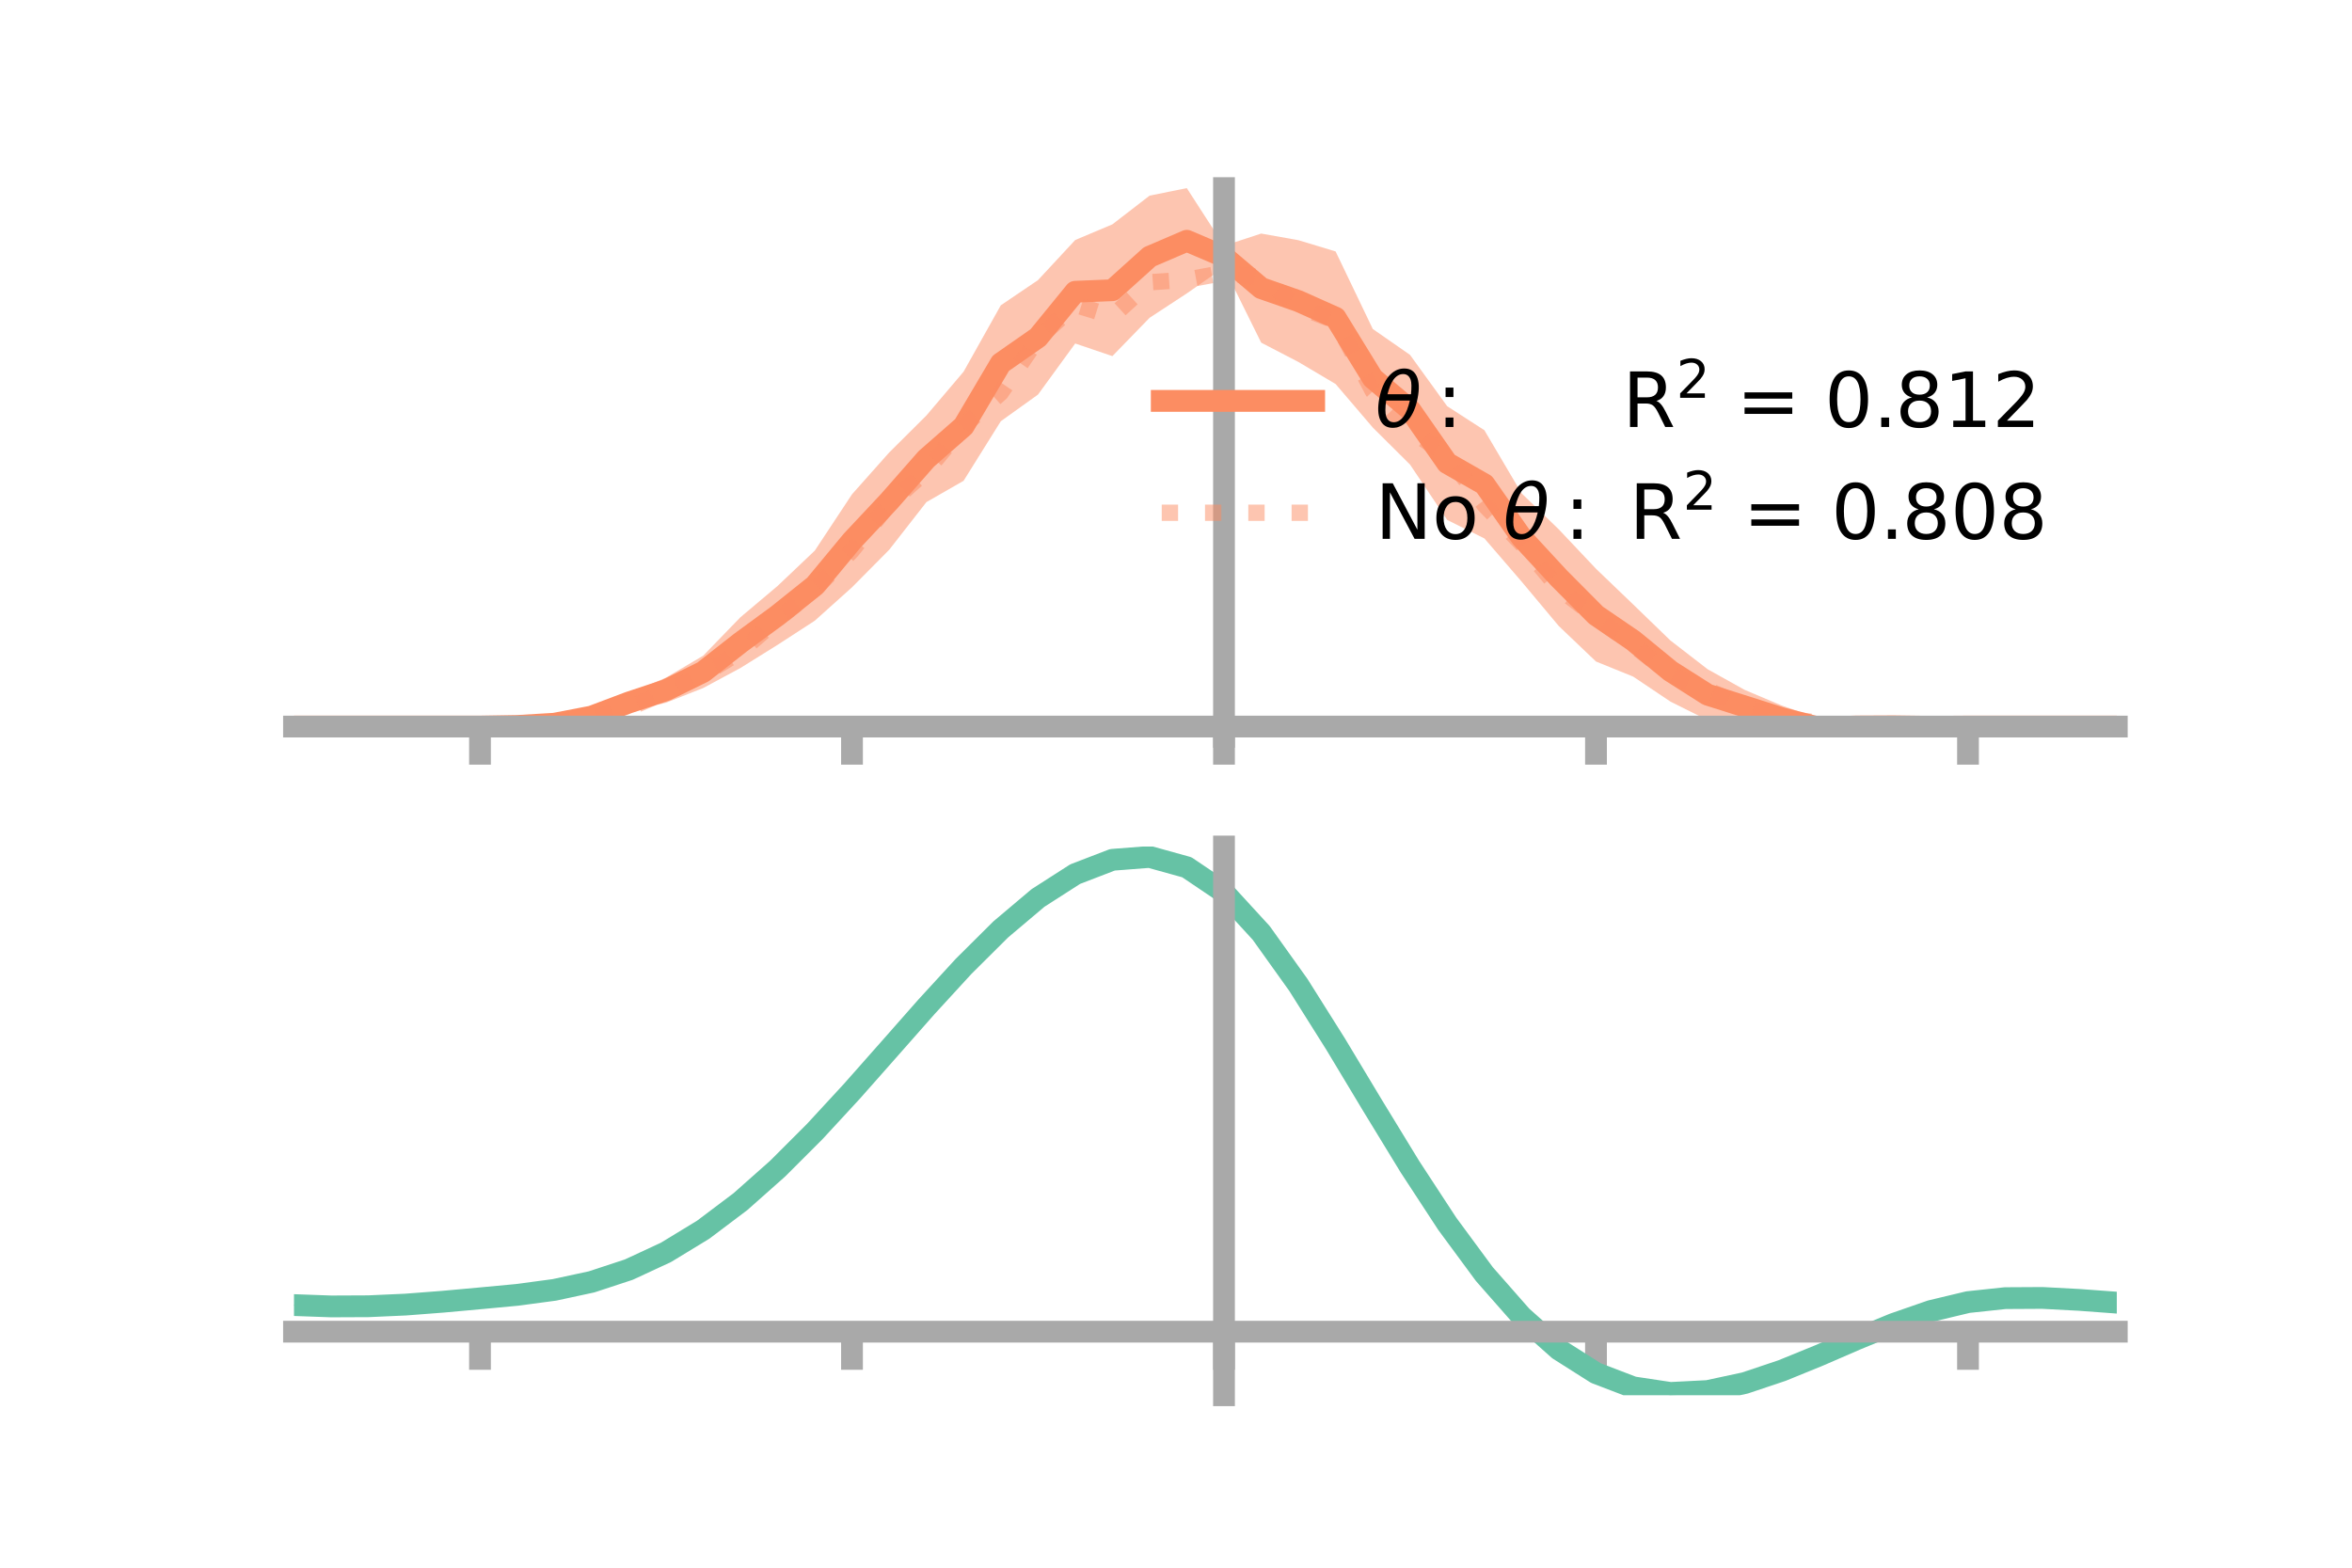 <?xml version="1.0" encoding="utf-8" standalone="no"?>
<!DOCTYPE svg PUBLIC "-//W3C//DTD SVG 1.1//EN"
  "http://www.w3.org/Graphics/SVG/1.1/DTD/svg11.dtd">
<!-- Created with matplotlib (https://matplotlib.org/) -->
<svg height="144pt" version="1.1" viewBox="0 0 216 144" width="216pt" xmlns="http://www.w3.org/2000/svg" xmlns:xlink="http://www.w3.org/1999/xlink">
 <defs>
  <style type="text/css">*{stroke-linecap:butt;stroke-linejoin:round;}</style>
 </defs>
 <g id="figure_1">
  <g id="patch_1">
   <path d="M 0 144 
L 216 144 
L 216 0 
L 0 0 
z
" style="fill:none;"/>
  </g>
  <g id="axes_1">
   <g id="patch_2">
    <path d="M 27 67.68 
L 194.4 67.68 
L 194.4 17.28 
L 27 17.28 
z
" style="fill:none;"/>
   </g>
   <g id="PolyCollection_1">
    <path clip-path="url(#p701e94f5ba)" d="M 27 66.739 
L 27 66.739 
L 30.416 66.739 
L 33.833 66.739 
L 37.249 66.739 
L 40.665 66.739 
L 44.082 66.739 
L 47.498 66.551 
L 50.914 66.093 
L 54.331 65.29 
L 57.747 63.69 
L 61.163 62.244 
L 64.58 60.227 
L 67.996 56.701 
L 71.412 53.821 
L 74.829 50.576 
L 78.245 45.404 
L 81.661 41.563 
L 85.078 38.164 
L 88.494 34.14 
L 91.91 28.044 
L 95.327 25.729 
L 98.743 22.048 
L 102.159 20.607 
L 105.576 17.969 
L 108.992 17.28 
L 112.408 22.572 
L 115.824 21.453 
L 119.241 22.063 
L 122.657 23.095 
L 126.073 30.219 
L 129.49 32.595 
L 132.906 37.313 
L 136.322 39.518 
L 139.739 45.315 
L 143.155 48.626 
L 146.571 52.244 
L 149.988 55.524 
L 153.404 58.83 
L 156.82 61.47 
L 160.237 63.376 
L 163.653 64.815 
L 167.069 66.001 
L 170.486 66.2 
L 173.902 66.336 
L 177.318 66.629 
L 180.735 66.739 
L 184.151 66.739 
L 187.567 66.739 
L 190.984 66.739 
L 194.4 66.739 
L 194.4 66.739 
L 194.4 66.739 
L 190.984 66.739 
L 187.567 66.739 
L 184.151 66.739 
L 180.735 66.74 
L 177.318 66.892 
L 173.902 67.095 
L 170.486 67.265 
L 167.069 67.68 
L 163.653 67.142 
L 160.237 66.408 
L 156.82 66.149 
L 153.404 64.443 
L 149.988 62.151 
L 146.571 60.764 
L 143.155 57.506 
L 139.739 53.421 
L 136.322 49.458 
L 132.906 47.76 
L 129.49 42.67 
L 126.073 39.273 
L 122.657 35.273 
L 119.241 33.249 
L 115.824 31.474 
L 112.408 24.572 
L 108.992 26.951 
L 105.576 29.191 
L 102.159 32.711 
L 98.743 31.552 
L 95.327 36.244 
L 91.91 38.693 
L 88.494 44.162 
L 85.078 46.122 
L 81.661 50.5 
L 78.245 53.948 
L 74.829 57.014 
L 71.412 59.231 
L 67.996 61.361 
L 64.58 63.198 
L 61.163 64.548 
L 57.747 65.374 
L 54.331 66.352 
L 50.914 66.863 
L 47.498 66.813 
L 44.082 66.739 
L 40.665 66.739 
L 37.249 66.739 
L 33.833 66.739 
L 30.416 66.739 
L 27 66.739 
z
" style="fill:#fc8d62;fill-opacity:0.5;"/>
   </g>
   <g id="matplotlib.axis_1">
    <g id="xtick_1">
     <g id="line2d_1">
      <defs>
       <path d="M 0 0 
L 0 3.5 
" id="mfe2e930b22" style="stroke:#a9a9a9;stroke-width:2;"/>
      </defs>
      <g>
       <use style="fill:#a9a9a9;stroke:#a9a9a9;stroke-width:2;" x="44.082" xlink:href="#mfe2e930b22" y="66.739"/>
      </g>
     </g>
    </g>
    <g id="xtick_2">
     <g id="line2d_2">
      <g>
       <use style="fill:#a9a9a9;stroke:#a9a9a9;stroke-width:2;" x="78.245" xlink:href="#mfe2e930b22" y="66.739"/>
      </g>
     </g>
    </g>
    <g id="xtick_3">
     <g id="line2d_3">
      <g>
       <use style="fill:#a9a9a9;stroke:#a9a9a9;stroke-width:2;" x="112.408" xlink:href="#mfe2e930b22" y="66.739"/>
      </g>
     </g>
    </g>
    <g id="xtick_4">
     <g id="line2d_4">
      <g>
       <use style="fill:#a9a9a9;stroke:#a9a9a9;stroke-width:2;" x="146.571" xlink:href="#mfe2e930b22" y="66.739"/>
      </g>
     </g>
    </g>
    <g id="xtick_5">
     <g id="line2d_5">
      <g>
       <use style="fill:#a9a9a9;stroke:#a9a9a9;stroke-width:2;" x="180.735" xlink:href="#mfe2e930b22" y="66.739"/>
      </g>
     </g>
    </g>
   </g>
   <g id="matplotlib.axis_2"/>
   <g id="line2d_6">
    <path clip-path="url(#p701e94f5ba)" d="M 27 66.739 
L 30.416 66.739 
L 33.833 66.739 
L 37.249 66.739 
L 40.665 66.739 
L 44.082 66.739 
L 47.498 66.682 
L 50.914 66.478 
L 54.331 65.821 
L 57.747 64.532 
L 61.163 63.396 
L 64.58 61.712 
L 67.996 59.031 
L 71.412 56.526 
L 74.829 53.795 
L 78.245 49.676 
L 81.661 46.031 
L 85.078 42.143 
L 88.494 39.151 
L 91.91 33.369 
L 95.327 30.987 
L 98.743 26.8 
L 102.159 26.659 
L 105.576 23.58 
L 108.992 22.115 
L 112.408 23.572 
L 115.824 26.464 
L 119.241 27.656 
L 122.657 29.184 
L 126.073 34.746 
L 129.49 37.633 
L 132.906 42.537 
L 136.322 44.488 
L 139.739 49.368 
L 143.155 53.066 
L 146.571 56.504 
L 149.988 58.837 
L 153.404 61.637 
L 156.82 63.81 
L 160.237 64.892 
L 163.653 65.979 
L 167.069 66.841 
L 170.486 66.732 
L 173.902 66.716 
L 177.318 66.761 
L 180.735 66.739 
L 184.151 66.739 
L 187.567 66.739 
L 190.984 66.739 
L 194.4 66.739 
" style="fill:none;stroke:#fc8d62;stroke-linecap:square;stroke-width:2;"/>
   </g>
   <g id="line2d_7">
    <path clip-path="url(#p701e94f5ba)" d="M 27 66.739 
L 30.416 66.739 
L 33.833 66.739 
L 37.249 66.739 
L 40.665 66.739 
L 44.082 66.739 
L 47.498 66.67 
L 50.914 66.387 
L 54.331 65.96 
L 57.747 65.025 
L 61.163 63.577 
L 64.58 61.939 
L 67.996 59.86 
L 71.412 56.873 
L 74.829 54.14 
L 78.245 50.565 
L 81.661 46.297 
L 85.078 43.244 
L 88.494 39.132 
L 91.91 36.082 
L 95.327 31.101 
L 98.743 27.999 
L 102.159 29.054 
L 105.576 25.929 
L 108.992 25.692 
L 112.408 25.061 
L 115.824 25.496 
L 119.241 28.175 
L 122.657 29.472 
L 126.073 35.918 
L 129.49 39.505 
L 132.906 41.825 
L 136.322 46.378 
L 139.739 49.929 
L 143.155 54.048 
L 146.571 56.653 
L 149.988 59.249 
L 153.404 61.936 
L 156.82 63.383 
L 160.237 64.91 
L 163.653 65.984 
L 167.069 66.39 
L 170.486 66.622 
L 173.902 66.834 
L 177.318 66.773 
L 180.735 66.739 
L 184.151 66.739 
L 187.567 66.739 
L 190.984 66.739 
L 194.4 66.739 
" style="fill:none;stroke:#fc8d62;stroke-dasharray:1.5,2.475;stroke-dashoffset:0;stroke-opacity:0.5;stroke-width:1.5;"/>
   </g>
   <g id="patch_3">
    <path d="M 112.408 67.68 
L 112.408 17.28 
" style="fill:none;stroke:#a9a9a9;stroke-linecap:square;stroke-linejoin:miter;stroke-width:2;"/>
   </g>
   <g id="patch_4">
    <path d="M 194.4 67.68 
L 194.4 17.28 
" style="fill:none;"/>
   </g>
   <g id="patch_5">
    <path d="M 27 66.739 
L 194.4 66.739 
" style="fill:none;stroke:#a9a9a9;stroke-linecap:square;stroke-linejoin:miter;stroke-width:2;"/>
   </g>
   <g id="patch_6">
    <path d="M 27 17.28 
L 194.4 17.28 
" style="fill:none;"/>
   </g>
   <g id="legend_1">
    <g id="line2d_8">
     <path d="M 106.69 36.824 
L 120.69 36.824 
" style="fill:none;stroke:#fc8d62;stroke-linecap:square;stroke-width:2;"/>
    </g>
    <g id="line2d_9"/>
    <g id="text_1">
     <!-- $\theta:$      R$^{2}$ = 0.812 -->
     <g transform="translate(126.29 39.274)scale(0.07 -0.07)">
      <defs>
       <path d="M 45.516 34.672 
L 14.453 34.672 
Q 12.359 20.062 14.5 13.875 
Q 17.188 6.25 24.469 6.25 
Q 31.781 6.25 37.359 13.922 
Q 42.234 20.656 45.516 34.672 
z
M 47.016 42.969 
Q 48.344 56.844 46.625 61.719 
Q 43.953 69.438 36.766 69.438 
Q 29.297 69.438 23.828 61.812 
Q 19.531 55.672 16.156 42.969 
z
M 38.188 76.766 
Q 49.906 76.766 54.594 66.406 
Q 59.281 56.109 55.719 37.844 
Q 52.203 19.625 43.453 9.281 
Q 34.766 -1.125 23.047 -1.125 
Q 11.281 -1.125 6.641 9.281 
Q 2 19.625 5.516 37.844 
Q 9.078 56.109 17.719 66.406 
Q 26.422 76.766 38.188 76.766 
z
" id="DejaVuSans-Oblique-952"/>
       <path d="M 11.719 12.406 
L 22.016 12.406 
L 22.016 0 
L 11.719 0 
z
M 11.719 51.703 
L 22.016 51.703 
L 22.016 39.312 
L 11.719 39.312 
z
" id="DejaVuSans-58"/>
       <path id="DejaVuSans-32"/>
       <path d="M 44.391 34.188 
Q 47.562 33.109 50.562 29.594 
Q 53.562 26.078 56.594 19.922 
L 66.609 0 
L 56 0 
L 46.688 18.703 
Q 43.062 26.031 39.672 28.422 
Q 36.281 30.812 30.422 30.812 
L 19.672 30.812 
L 19.672 0 
L 9.812 0 
L 9.812 72.906 
L 32.078 72.906 
Q 44.578 72.906 50.734 67.672 
Q 56.891 62.453 56.891 51.906 
Q 56.891 45.016 53.688 40.469 
Q 50.484 35.938 44.391 34.188 
z
M 19.672 64.797 
L 19.672 38.922 
L 32.078 38.922 
Q 39.203 38.922 42.844 42.219 
Q 46.484 45.516 46.484 51.906 
Q 46.484 58.297 42.844 61.547 
Q 39.203 64.797 32.078 64.797 
z
" id="DejaVuSans-82"/>
       <path d="M 19.188 8.297 
L 53.609 8.297 
L 53.609 0 
L 7.328 0 
L 7.328 8.297 
Q 12.938 14.109 22.625 23.891 
Q 32.328 33.688 34.812 36.531 
Q 39.547 41.844 41.422 45.531 
Q 43.312 49.219 43.312 52.781 
Q 43.312 58.594 39.234 62.25 
Q 35.156 65.922 28.609 65.922 
Q 23.969 65.922 18.812 64.312 
Q 13.672 62.703 7.812 59.422 
L 7.812 69.391 
Q 13.766 71.781 18.938 73 
Q 24.125 74.219 28.422 74.219 
Q 39.75 74.219 46.484 68.547 
Q 53.219 62.891 53.219 53.422 
Q 53.219 48.922 51.531 44.891 
Q 49.859 40.875 45.406 35.406 
Q 44.188 33.984 37.641 27.219 
Q 31.109 20.453 19.188 8.297 
z
" id="DejaVuSans-50"/>
       <path d="M 10.594 45.406 
L 73.188 45.406 
L 73.188 37.203 
L 10.594 37.203 
z
M 10.594 25.484 
L 73.188 25.484 
L 73.188 17.188 
L 10.594 17.188 
z
" id="DejaVuSans-61"/>
       <path d="M 31.781 66.406 
Q 24.172 66.406 20.328 58.906 
Q 16.5 51.422 16.5 36.375 
Q 16.5 21.391 20.328 13.891 
Q 24.172 6.391 31.781 6.391 
Q 39.453 6.391 43.281 13.891 
Q 47.125 21.391 47.125 36.375 
Q 47.125 51.422 43.281 58.906 
Q 39.453 66.406 31.781 66.406 
z
M 31.781 74.219 
Q 44.047 74.219 50.516 64.516 
Q 56.984 54.828 56.984 36.375 
Q 56.984 17.969 50.516 8.266 
Q 44.047 -1.422 31.781 -1.422 
Q 19.531 -1.422 13.062 8.266 
Q 6.594 17.969 6.594 36.375 
Q 6.594 54.828 13.062 64.516 
Q 19.531 74.219 31.781 74.219 
z
" id="DejaVuSans-48"/>
       <path d="M 10.688 12.406 
L 21 12.406 
L 21 0 
L 10.688 0 
z
" id="DejaVuSans-46"/>
       <path d="M 31.781 34.625 
Q 24.75 34.625 20.719 30.859 
Q 16.703 27.094 16.703 20.516 
Q 16.703 13.922 20.719 10.156 
Q 24.75 6.391 31.781 6.391 
Q 38.812 6.391 42.859 10.172 
Q 46.922 13.969 46.922 20.516 
Q 46.922 27.094 42.891 30.859 
Q 38.875 34.625 31.781 34.625 
z
M 21.922 38.812 
Q 15.578 40.375 12.031 44.719 
Q 8.5 49.078 8.5 55.328 
Q 8.5 64.062 14.719 69.141 
Q 20.953 74.219 31.781 74.219 
Q 42.672 74.219 48.875 69.141 
Q 55.078 64.062 55.078 55.328 
Q 55.078 49.078 51.531 44.719 
Q 48 40.375 41.703 38.812 
Q 48.828 37.156 52.797 32.312 
Q 56.781 27.484 56.781 20.516 
Q 56.781 9.906 50.312 4.234 
Q 43.844 -1.422 31.781 -1.422 
Q 19.734 -1.422 13.25 4.234 
Q 6.781 9.906 6.781 20.516 
Q 6.781 27.484 10.781 32.312 
Q 14.797 37.156 21.922 38.812 
z
M 18.312 54.391 
Q 18.312 48.734 21.844 45.562 
Q 25.391 42.391 31.781 42.391 
Q 38.141 42.391 41.719 45.562 
Q 45.312 48.734 45.312 54.391 
Q 45.312 60.062 41.719 63.234 
Q 38.141 66.406 31.781 66.406 
Q 25.391 66.406 21.844 63.234 
Q 18.312 60.062 18.312 54.391 
z
" id="DejaVuSans-56"/>
       <path d="M 12.406 8.297 
L 28.516 8.297 
L 28.516 63.922 
L 10.984 60.406 
L 10.984 69.391 
L 28.422 72.906 
L 38.281 72.906 
L 38.281 8.297 
L 54.391 8.297 
L 54.391 0 
L 12.406 0 
z
" id="DejaVuSans-49"/>
      </defs>
      <use transform="translate(0 0.766)" xlink:href="#DejaVuSans-Oblique-952"/>
      <use transform="translate(80.664 0.766)" xlink:href="#DejaVuSans-58"/>
      <use transform="translate(133.838 0.766)" xlink:href="#DejaVuSans-32"/>
      <use transform="translate(165.625 0.766)" xlink:href="#DejaVuSans-32"/>
      <use transform="translate(197.412 0.766)" xlink:href="#DejaVuSans-32"/>
      <use transform="translate(229.199 0.766)" xlink:href="#DejaVuSans-32"/>
      <use transform="translate(260.986 0.766)" xlink:href="#DejaVuSans-32"/>
      <use transform="translate(292.773 0.766)" xlink:href="#DejaVuSans-32"/>
      <use transform="translate(324.561 0.766)" xlink:href="#DejaVuSans-82"/>
      <use transform="translate(395 39.047)scale(0.7)" xlink:href="#DejaVuSans-50"/>
      <use transform="translate(442.271 0.766)" xlink:href="#DejaVuSans-32"/>
      <use transform="translate(474.058 0.766)" xlink:href="#DejaVuSans-61"/>
      <use transform="translate(557.847 0.766)" xlink:href="#DejaVuSans-32"/>
      <use transform="translate(589.634 0.766)" xlink:href="#DejaVuSans-48"/>
      <use transform="translate(653.257 0.766)" xlink:href="#DejaVuSans-46"/>
      <use transform="translate(682.419 0.766)" xlink:href="#DejaVuSans-56"/>
      <use transform="translate(746.042 0.766)" xlink:href="#DejaVuSans-49"/>
      <use transform="translate(809.665 0.766)" xlink:href="#DejaVuSans-50"/>
     </g>
    </g>
    <g id="line2d_10">
     <path d="M 106.69 47.099 
L 120.69 47.099 
" style="fill:none;stroke:#fc8d62;stroke-dasharray:1.5,2.475;stroke-dashoffset:0;stroke-opacity:0.5;stroke-width:1.5;"/>
    </g>
    <g id="line2d_11"/>
    <g id="text_2">
     <!-- No $\theta:$ R$^{2}$ = 0.808 -->
     <g transform="translate(126.29 49.549)scale(0.07 -0.07)">
      <defs>
       <path d="M 9.812 72.906 
L 23.094 72.906 
L 55.422 11.922 
L 55.422 72.906 
L 64.984 72.906 
L 64.984 0 
L 51.703 0 
L 19.391 60.984 
L 19.391 0 
L 9.812 0 
z
" id="DejaVuSans-78"/>
       <path d="M 30.609 48.391 
Q 23.391 48.391 19.188 42.75 
Q 14.984 37.109 14.984 27.297 
Q 14.984 17.484 19.156 11.844 
Q 23.344 6.203 30.609 6.203 
Q 37.797 6.203 41.984 11.859 
Q 46.188 17.531 46.188 27.297 
Q 46.188 37.016 41.984 42.703 
Q 37.797 48.391 30.609 48.391 
z
M 30.609 56 
Q 42.328 56 49.016 48.375 
Q 55.719 40.766 55.719 27.297 
Q 55.719 13.875 49.016 6.219 
Q 42.328 -1.422 30.609 -1.422 
Q 18.844 -1.422 12.172 6.219 
Q 5.516 13.875 5.516 27.297 
Q 5.516 40.766 12.172 48.375 
Q 18.844 56 30.609 56 
z
" id="DejaVuSans-111"/>
      </defs>
      <use transform="translate(0 0.766)" xlink:href="#DejaVuSans-78"/>
      <use transform="translate(74.805 0.766)" xlink:href="#DejaVuSans-111"/>
      <use transform="translate(135.986 0.766)" xlink:href="#DejaVuSans-32"/>
      <use transform="translate(167.773 0.766)" xlink:href="#DejaVuSans-Oblique-952"/>
      <use transform="translate(248.438 0.766)" xlink:href="#DejaVuSans-58"/>
      <use transform="translate(301.611 0.766)" xlink:href="#DejaVuSans-32"/>
      <use transform="translate(333.398 0.766)" xlink:href="#DejaVuSans-82"/>
      <use transform="translate(403.838 39.047)scale(0.7)" xlink:href="#DejaVuSans-50"/>
      <use transform="translate(451.108 0.766)" xlink:href="#DejaVuSans-32"/>
      <use transform="translate(482.896 0.766)" xlink:href="#DejaVuSans-61"/>
      <use transform="translate(566.685 0.766)" xlink:href="#DejaVuSans-32"/>
      <use transform="translate(598.472 0.766)" xlink:href="#DejaVuSans-48"/>
      <use transform="translate(662.095 0.766)" xlink:href="#DejaVuSans-46"/>
      <use transform="translate(691.257 0.766)" xlink:href="#DejaVuSans-56"/>
      <use transform="translate(754.88 0.766)" xlink:href="#DejaVuSans-48"/>
      <use transform="translate(818.503 0.766)" xlink:href="#DejaVuSans-56"/>
     </g>
    </g>
   </g>
  </g>
  <g id="axes_2">
   <g id="patch_7">
    <path d="M 27 128.16 
L 194.4 128.16 
L 194.4 77.76 
L 27 77.76 
z
" style="fill:none;"/>
   </g>
   <g id="PolyCollection_2">
    <path clip-path="url(#pc6d00f529b)" d="M 27 119.926 
L 27 119.831 
L 30.416 119.962 
L 33.833 119.948 
L 37.249 119.786 
L 40.665 119.512 
L 44.082 119.189 
L 47.498 118.859 
L 50.914 118.392 
L 54.331 117.645 
L 57.747 116.505 
L 61.163 114.894 
L 64.58 112.774 
L 67.996 110.144 
L 71.412 107.044 
L 74.829 103.546 
L 78.245 99.754 
L 81.661 95.798 
L 85.078 91.831 
L 88.494 88.022 
L 91.91 84.55 
L 95.327 81.603 
L 98.743 79.369 
L 102.159 78.029 
L 105.576 77.76 
L 108.992 78.725 
L 112.408 81.068 
L 115.824 84.849 
L 119.241 89.705 
L 122.657 95.214 
L 126.073 100.984 
L 129.49 106.668 
L 132.906 111.977 
L 136.322 116.685 
L 139.739 120.628 
L 143.155 123.711 
L 146.571 125.899 
L 149.988 127.217 
L 153.404 127.738 
L 156.82 127.571 
L 160.237 126.849 
L 163.653 125.724 
L 167.069 124.352 
L 170.486 122.895 
L 173.902 121.504 
L 177.318 120.33 
L 180.735 119.516 
L 184.151 119.153 
L 187.567 119.14 
L 190.984 119.33 
L 194.4 119.595 
L 194.4 119.716 
L 194.4 119.716 
L 190.984 119.476 
L 187.567 119.305 
L 184.151 119.329 
L 180.735 119.696 
L 177.318 120.518 
L 173.902 121.715 
L 170.486 123.144 
L 167.069 124.65 
L 163.653 126.067 
L 160.237 127.23 
L 156.82 127.977 
L 153.404 128.16 
L 149.988 127.651 
L 146.571 126.354 
L 143.155 124.212 
L 139.739 121.212 
L 136.322 117.387 
L 132.906 112.829 
L 129.49 107.689 
L 126.073 102.183 
L 122.657 96.59 
L 119.241 91.246 
L 115.824 86.534 
L 112.408 82.865 
L 108.992 80.598 
L 105.576 79.666 
L 102.159 79.927 
L 98.743 81.216 
L 95.327 83.362 
L 91.91 86.186 
L 88.494 89.508 
L 85.078 93.147 
L 81.661 96.932 
L 78.245 100.703 
L 74.829 104.317 
L 71.412 107.653 
L 67.996 110.614 
L 64.58 113.134 
L 61.163 115.176 
L 57.747 116.737 
L 54.331 117.847 
L 50.914 118.573 
L 47.498 119.02 
L 44.082 119.332 
L 40.665 119.63 
L 37.249 119.88 
L 33.833 120.025 
L 30.416 120.039 
L 27 119.926 
z
" style="fill:#66c2a5;fill-opacity:0.5;"/>
   </g>
   <g id="matplotlib.axis_3">
    <g id="xtick_6">
     <g id="line2d_12">
      <g>
       <use style="fill:#a9a9a9;stroke:#a9a9a9;stroke-width:2;" x="44.082" xlink:href="#mfe2e930b22" y="122.324"/>
      </g>
     </g>
    </g>
    <g id="xtick_7">
     <g id="line2d_13">
      <g>
       <use style="fill:#a9a9a9;stroke:#a9a9a9;stroke-width:2;" x="78.245" xlink:href="#mfe2e930b22" y="122.324"/>
      </g>
     </g>
    </g>
    <g id="xtick_8">
     <g id="line2d_14">
      <g>
       <use style="fill:#a9a9a9;stroke:#a9a9a9;stroke-width:2;" x="112.408" xlink:href="#mfe2e930b22" y="122.324"/>
      </g>
     </g>
    </g>
    <g id="xtick_9">
     <g id="line2d_15">
      <g>
       <use style="fill:#a9a9a9;stroke:#a9a9a9;stroke-width:2;" x="146.571" xlink:href="#mfe2e930b22" y="122.324"/>
      </g>
     </g>
    </g>
    <g id="xtick_10">
     <g id="line2d_16">
      <g>
       <use style="fill:#a9a9a9;stroke:#a9a9a9;stroke-width:2;" x="180.735" xlink:href="#mfe2e930b22" y="122.324"/>
      </g>
     </g>
    </g>
   </g>
   <g id="matplotlib.axis_4"/>
   <g id="line2d_17">
    <path clip-path="url(#pc6d00f529b)" d="M 27 119.878 
L 30.416 120.001 
L 33.833 119.986 
L 37.249 119.833 
L 40.665 119.571 
L 44.082 119.26 
L 47.498 118.94 
L 50.914 118.482 
L 54.331 117.746 
L 57.747 116.621 
L 61.163 115.035 
L 64.58 112.954 
L 67.996 110.379 
L 71.412 107.348 
L 74.829 103.931 
L 78.245 100.228 
L 81.661 96.365 
L 85.078 92.489 
L 88.494 88.765 
L 91.91 85.368 
L 95.327 82.483 
L 98.743 80.292 
L 102.159 78.978 
L 105.576 78.713 
L 108.992 79.661 
L 112.408 81.966 
L 115.824 85.692 
L 119.241 90.475 
L 122.657 95.902 
L 126.073 101.583 
L 129.49 107.179 
L 132.906 112.403 
L 136.322 117.036 
L 139.739 120.92 
L 143.155 123.962 
L 146.571 126.127 
L 149.988 127.434 
L 153.404 127.949 
L 156.82 127.774 
L 160.237 127.04 
L 163.653 125.895 
L 167.069 124.501 
L 170.486 123.019 
L 173.902 121.61 
L 177.318 120.424 
L 180.735 119.606 
L 184.151 119.241 
L 187.567 119.222 
L 190.984 119.403 
L 194.4 119.656 
" style="fill:none;stroke:#66c2a5;stroke-linecap:square;stroke-width:2;"/>
   </g>
   <g id="patch_8">
    <path d="M 112.408 128.16 
L 112.408 77.76 
" style="fill:none;stroke:#a9a9a9;stroke-linecap:square;stroke-linejoin:miter;stroke-width:2;"/>
   </g>
   <g id="patch_9">
    <path d="M 194.4 128.16 
L 194.4 77.76 
" style="fill:none;"/>
   </g>
   <g id="patch_10">
    <path d="M 27 122.324 
L 194.4 122.324 
" style="fill:none;stroke:#a9a9a9;stroke-linecap:square;stroke-linejoin:miter;stroke-width:2;"/>
   </g>
   <g id="patch_11">
    <path d="M 27 77.76 
L 194.4 77.76 
" style="fill:none;"/>
   </g>
  </g>
 </g>
 <defs>
  <clipPath id="p701e94f5ba">
   <rect height="50.4" width="167.4" x="27" y="17.28"/>
  </clipPath>
  <clipPath id="pc6d00f529b">
   <rect height="50.4" width="167.4" x="27" y="77.76"/>
  </clipPath>
 </defs>
</svg>
